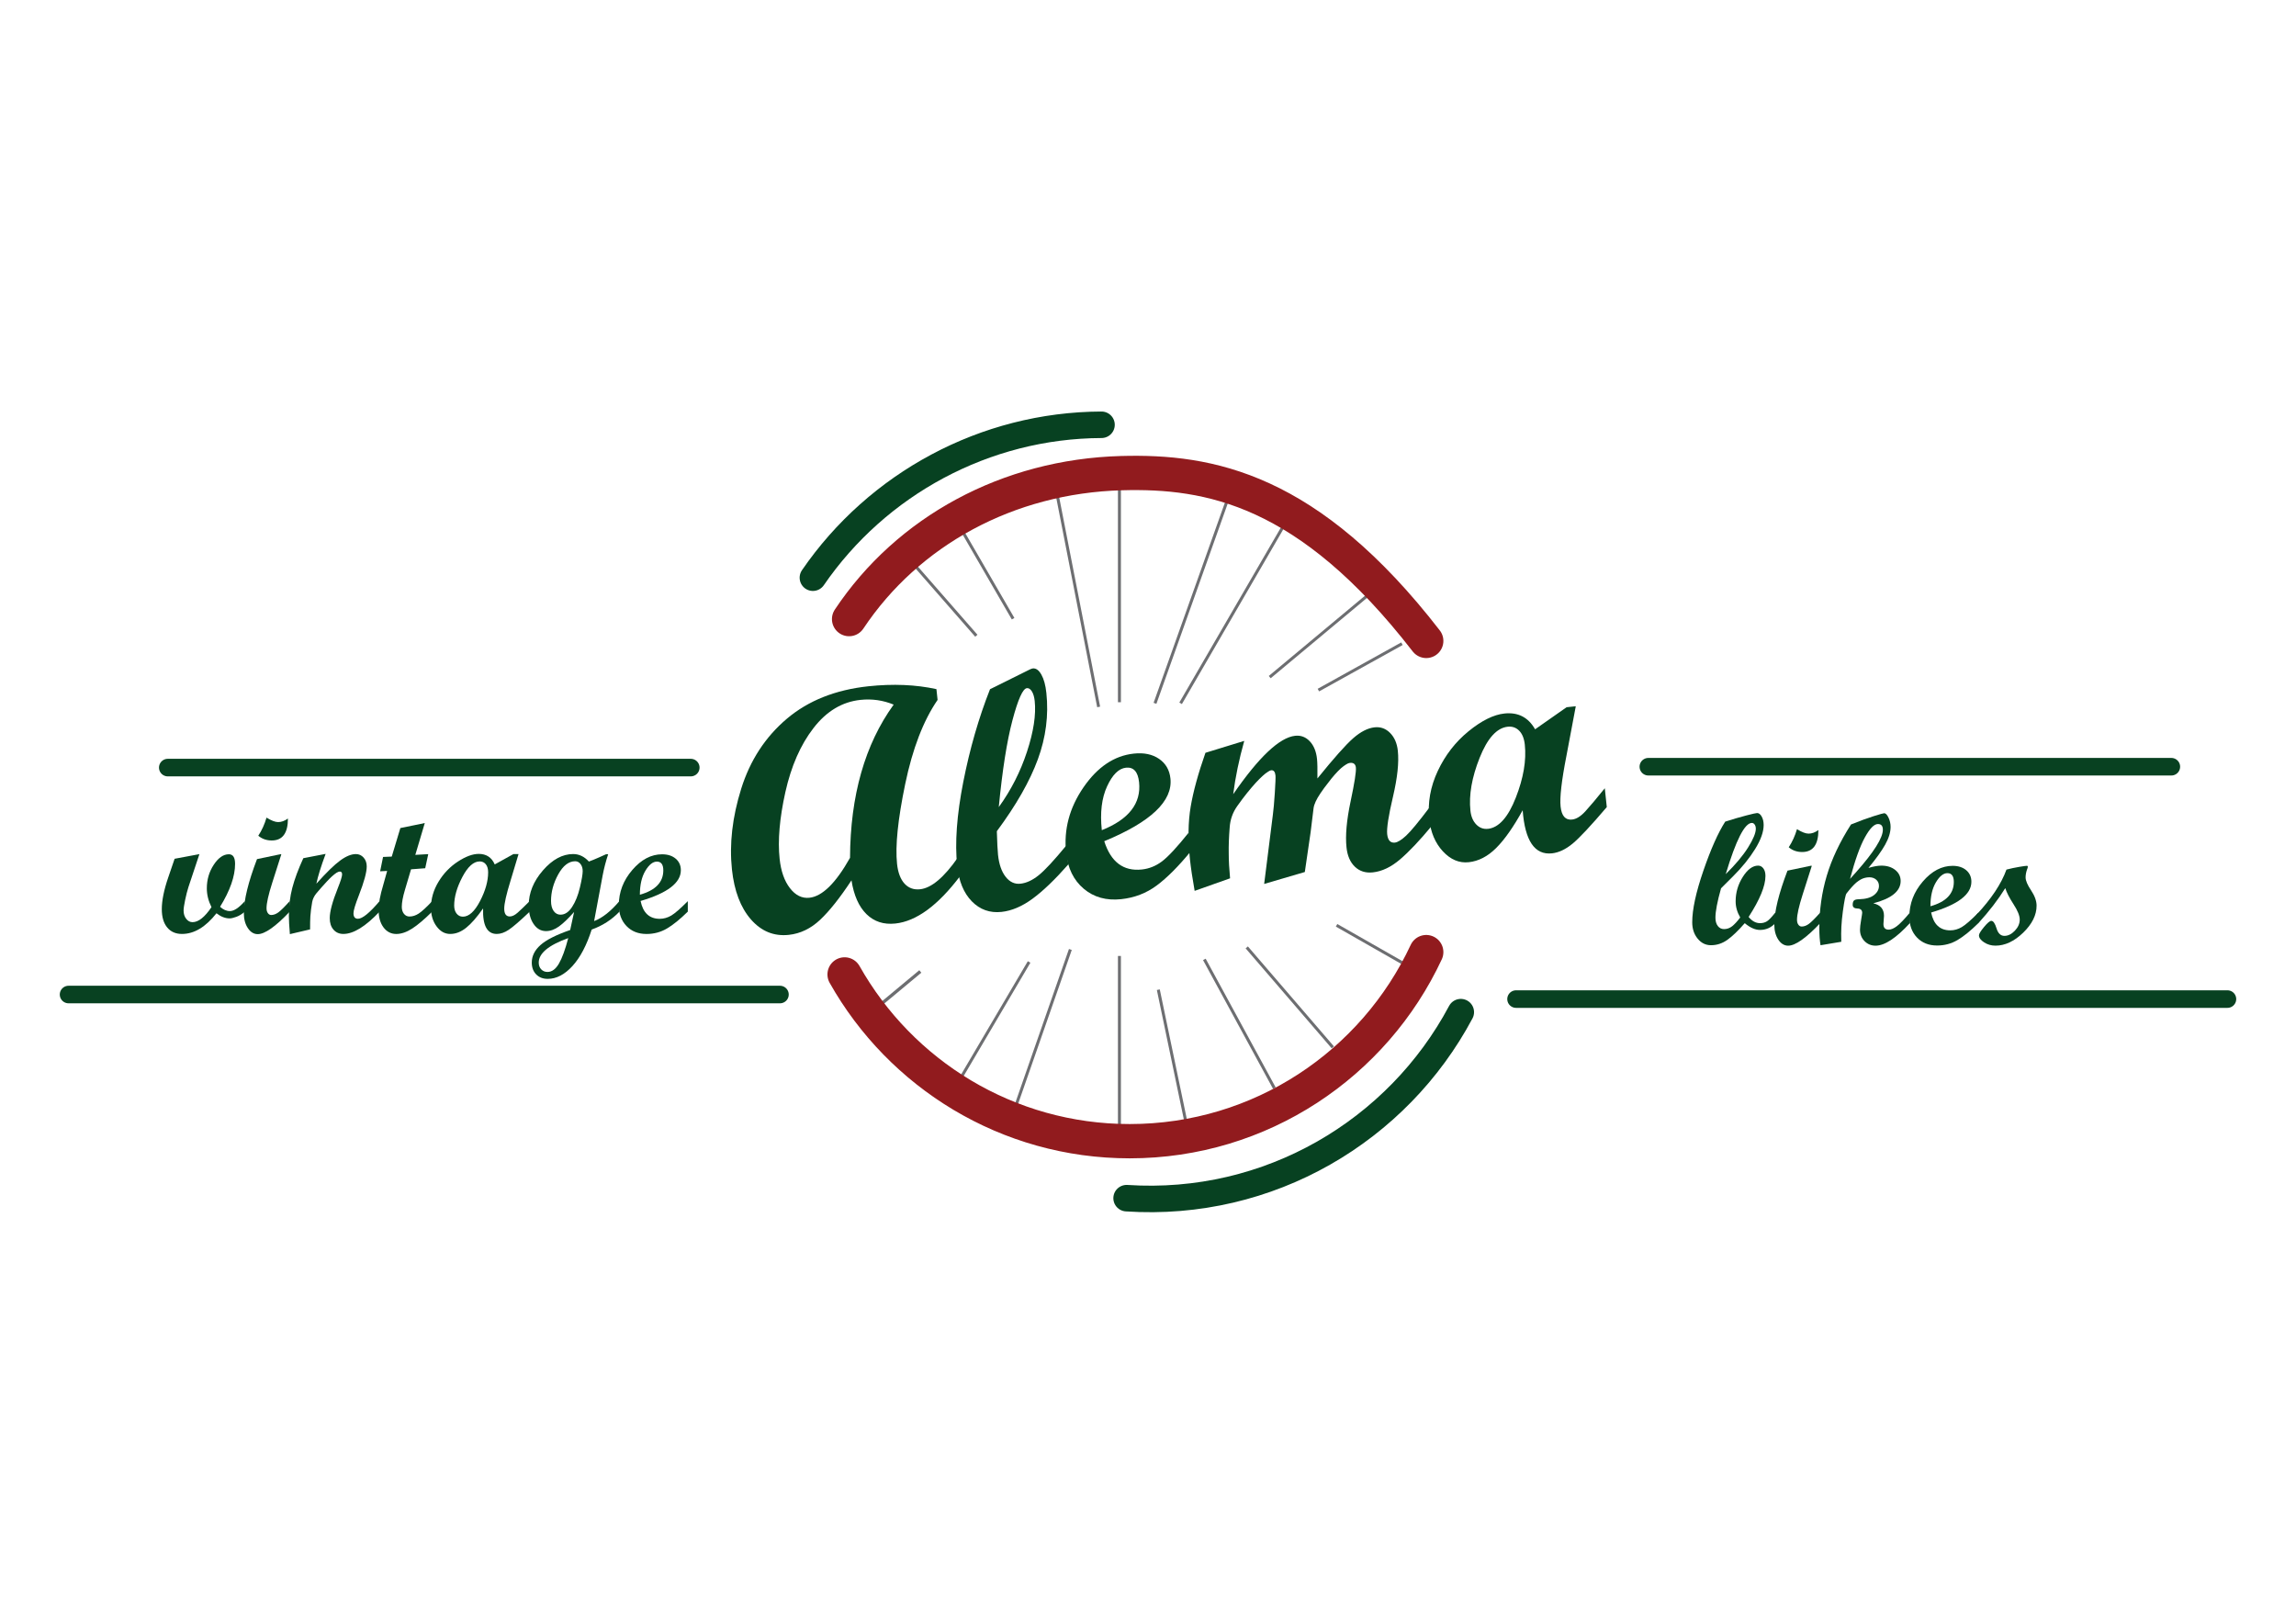 <?xml version="1.0" encoding="UTF-8"?>
<svg id="Layer_1" xmlns="http://www.w3.org/2000/svg" viewBox="0 0 841.89 595.28">
  <defs>
    <style>
      .cls-1 {
        stroke-width: 1.09px;
      }

      .cls-1, .cls-2, .cls-3, .cls-4, .cls-5 {
        stroke-miterlimit: 10;
      }

      .cls-1, .cls-2, .cls-4, .cls-5 {
        fill: none;
      }

      .cls-1, .cls-4 {
        stroke: #6d6e71;
      }

      .cls-2 {
        stroke: #074121;
        stroke-width: 9.72px;
      }

      .cls-2, .cls-3, .cls-5 {
        stroke-linecap: round;
      }

      .cls-3 {
        fill: #084121;
        stroke: #084121;
        stroke-width: 6.44px;
      }

      .cls-4 {
        stroke-width: 1.18px;
      }

      .cls-6 {
        fill: #074121;
      }

      .cls-5 {
        stroke: #911b1e;
        stroke-width: 12.57px;
      }
    </style>
  </defs>
  <line class="cls-1" x1="465.58" y1="248.24" x2="501.68" y2="218.13"/>
  <line class="cls-1" x1="514.06" y1="236" x2="483.42" y2="253"/>
  <line class="cls-1" x1="371.48" y1="226.82" x2="350.98" y2="191.45"/>
  <line class="cls-1" x1="386.95" y1="177.85" x2="402.85" y2="259.17"/>
  <line class="cls-1" x1="410.47" y1="257.45" x2="410.47" y2="175.52"/>
  <line class="cls-1" x1="471.06" y1="192.1" x2="432.9" y2="257.85"/>
  <line class="cls-1" x1="514.06" y1="352.9" x2="490.09" y2="339.23"/>
  <line class="cls-1" x1="488.72" y1="383.99" x2="457.16" y2="347.33"/>
  <line class="cls-1" x1="423.51" y1="257.85" x2="450.39" y2="182.39"/>
  <line class="cls-1" x1="467.29" y1="398.94" x2="441.61" y2="351.73"/>
  <line class="cls-1" x1="424.73" y1="362.84" x2="434.75" y2="410.89"/>
  <line class="cls-1" x1="410.47" y1="413.37" x2="410.47" y2="350.47"/>
  <line class="cls-1" x1="371.94" y1="406.99" x2="392.48" y2="348.09"/>
  <line class="cls-4" x1="322.82" y1="368.33" x2="337.46" y2="356.15"/>
  <line class="cls-1" x1="377.35" y1="352.67" x2="350.98" y2="397.44"/>
  <line class="cls-1" x1="332.87" y1="204.33" x2="358" y2="233.07"/>
  <path class="cls-2" d="M535.64,371.07c-23.14,43.45-70.23,71.66-122.54,68.2"/>
  <path class="cls-2" d="M298.07,211.79c23.61-34.37,63.05-55.9,105.83-56.06"/>
  <path class="cls-5" d="M522.97,349.06c-19.08,40.94-60.59,69.32-108.74,69.32-44.87,0-83.98-24.65-104.54-61.14"/>
  <path class="cls-5" d="M311.34,226.97c21.49-32.26,58.21-52.36,99.86-53.51,32.24-.89,68.58,5.73,111.77,61.51"/>
  <g>
    <path class="cls-6" d="M352.06,321.18c-8.16,10.79-16.08,16.59-23.77,17.4-4.24.45-7.76-.69-10.56-3.43-2.8-2.74-4.64-6.87-5.51-12.41-4.22,6.4-8.04,11.22-11.48,14.46-3.44,3.24-7.28,5.09-11.52,5.54-5.44.58-10.06-1.31-13.87-5.66-3.8-4.35-6.12-10.45-6.96-18.29-1-9.36.14-19.25,3.4-29.65s8.83-18.94,16.7-25.61,17.85-10.64,29.94-11.93c9.04-.96,17.36-.61,24.94,1.05l.42,3.96c-5.22,7.6-9.18,17.87-11.87,30.83-2.69,12.95-3.69,22.71-2.99,29.28.34,3.2,1.26,5.61,2.74,7.24,1.49,1.62,3.39,2.31,5.71,2.06,4.16-.44,8.8-4.36,13.93-11.74l.73,6.9ZM327.7,258.33c-3.89-1.61-7.96-2.19-12.21-1.74-6.68.71-12.41,4.14-17.18,10.3-4.77,6.15-8.21,14-10.34,23.53-2.12,9.54-2.82,17.68-2.1,24.45.48,4.52,1.74,8.1,3.78,10.74s4.42,3.81,7.14,3.52c4.72-.5,9.69-5.38,14.89-14.64.12-22.84,5.45-41.56,16-56.16Z"/>
    <path class="cls-6" d="M391.73,316.9c-4.91,5.58-9.29,9.78-13.14,12.6-3.85,2.82-7.63,4.42-11.36,4.82-4.28.46-7.91-.84-10.89-3.88-2.97-3.04-4.76-7.37-5.36-12.97-.89-8.4-.15-18.68,2.24-30.84,2.39-12.15,5.66-23.47,9.8-33.95l14.65-7.27c.46-.21.81-.33,1.05-.35,1.16-.12,2.2.63,3.12,2.25.92,1.62,1.54,3.87,1.84,6.75.87,8.16-.17,16.27-3.12,24.31-2.95,8.04-7.96,16.83-15.04,26.37.12,4.2.27,7.08.43,8.64.37,3.48,1.3,6.17,2.8,8.08,1.5,1.91,3.31,2.75,5.43,2.52,2.16-.23,4.38-1.25,6.66-3.08,2.27-1.82,5.65-5.46,10.13-10.91l.74,6.9ZM366.24,295.88c4.48-6.19,7.93-12.96,10.34-20.31,2.41-7.35,3.36-13.55,2.82-18.6-.16-1.48-.51-2.65-1.04-3.51-.54-.85-1.15-1.25-1.83-1.17-1.48.16-3.24,4.07-5.28,11.75-2.04,7.67-3.71,18.29-5.02,31.84Z"/>
    <path class="cls-6" d="M436.63,312.12c-4.55,5.54-8.72,9.72-12.51,12.53s-8.12,4.48-13.01,5c-5.44.58-10.02-.69-13.73-3.82-3.71-3.13-5.87-7.53-6.47-13.21-.9-8.48,1.22-16.47,6.37-23.96s11.31-11.62,18.47-12.38c3.72-.4,6.8.25,9.25,1.93,2.45,1.68,3.84,4.08,4.17,7.21.88,8.28-7.21,15.94-24.27,22.98,2.43,7.63,7.03,11.09,13.79,10.37,2.64-.28,5.09-1.26,7.34-2.94,2.25-1.68,5.54-5.21,9.86-10.61l.73,6.9ZM404,304.36c9.94-3.97,14.49-9.84,13.67-17.6-.41-3.84-2.02-5.61-4.81-5.31-2.64.28-4.95,2.56-6.92,6.84-1.97,4.28-2.62,9.64-1.93,16.08Z"/>
    <path class="cls-6" d="M525.06,302.71c-4.48,5.42-8.38,9.53-11.68,12.35-3.3,2.82-6.63,4.41-10,4.77-2.64.28-4.83-.41-6.56-2.06-1.74-1.66-2.77-4.03-3.09-7.11-.46-4.32.04-9.92,1.49-16.79,1.46-6.87,2.1-11.03,1.95-12.47-.14-1.28-.87-1.85-2.19-1.71-.4.04-.87.23-1.39.57-.57.34-1.21.82-1.91,1.42-.7.64-1.45,1.41-2.24,2.3-.79.89-1.62,1.91-2.47,3.06-.93,1.15-1.85,2.4-2.76,3.75-1.54,2.27-2.39,4.12-2.56,5.55l-1.08,8.8-2.12,14.56-14.91,4.37,3.19-25.35c.25-1.85.49-4.54.72-8.09.23-3.54.31-5.66.24-6.34-.14-1.36-.68-1.99-1.6-1.89-.28.03-.67.21-1.16.55-.57.34-1.21.84-1.91,1.48-.81.73-1.67,1.59-2.58,2.58-.98,1.08-2.02,2.3-3.13,3.67-1.18,1.46-2.38,3.07-3.62,4.82-1.69,2.37-2.62,5.02-2.8,7.95-.28,3.51-.39,6.64-.34,9.38,0,2.75.17,5.81.49,9.18l-12.99,4.6c-.81-4.57-1.38-8.39-1.71-11.47-.78-7.32-.7-13.78.25-19.36.94-5.58,2.75-12.18,5.42-19.79l14.23-4.37c-1.91,6.8-3.26,13.32-4.05,19.55,9.43-13.67,17.01-20.81,22.73-21.42,2.08-.22,3.86.45,5.34,2.01,1.48,1.56,2.37,3.72,2.66,6.49.14,1.28.19,3.66.15,7.15,6.05-7.48,10.43-12.41,13.16-14.79,2.72-2.37,5.32-3.69,7.81-3.96,2.2-.23,4.1.45,5.69,2.07,1.59,1.61,2.53,3.78,2.82,6.5.46,4.29-.14,9.91-1.78,16.89-1.64,6.97-2.34,11.54-2.12,13.7.24,2.24,1.18,3.27,2.81,3.1,1.04-.11,2.41-.96,4.12-2.53,1.71-1.58,4.62-5.1,8.73-10.55l.74,6.9Z"/>
    <path class="cls-6" d="M589.17,295.89c-5.76,6.76-9.91,11.21-12.48,13.35-2.56,2.13-5.11,3.34-7.63,3.61-6.32.67-9.9-4.59-10.73-15.8-3.39,6.15-6.63,10.76-9.73,13.85-3.09,3.08-6.44,4.81-10.04,5.2-3.52.38-6.69-.96-9.5-4-2.81-3.04-4.47-6.96-4.98-11.76-.64-6,.4-11.9,3.12-17.7,2.72-5.79,6.49-10.65,11.29-14.56,4.81-3.91,9.19-6.08,13.15-6.5,5-.53,8.75,1.4,11.24,5.79l11.55-8.09,3.37-.36-3.42,18.15c-1.79,9.13-2.5,15.34-2.15,18.62.37,3.44,1.77,5.03,4.21,4.77,1.56-.17,3.19-1.18,4.89-3.04,1.7-1.86,4.07-4.67,7.11-8.44l.73,6.9ZM545.58,303.87c4-.43,7.41-4.24,10.23-11.44,2.82-7.2,3.92-13.68,3.3-19.45-.24-2.24-.93-3.94-2.06-5.09-1.13-1.15-2.54-1.64-4.22-1.46-4,.43-7.43,4.23-10.29,11.41-2.86,7.19-3.98,13.64-3.37,19.36.23,2.16.95,3.85,2.15,5.08s2.62,1.75,4.27,1.58Z"/>
  </g>
  <g>
    <path class="cls-6" d="M89.78,334.22c-1.03.89-2.07,1.53-3.12,1.91-1.05.38-1.87.57-2.45.57-1.63,0-3.24-.63-4.83-1.88-3.98,5.05-8.19,7.58-12.64,7.58-2.33,0-4.14-.8-5.45-2.4-1.31-1.6-1.96-3.83-1.96-6.69,0-3.15.78-7.02,2.35-11.6l2.35-6.87,9.09-1.7-4.03,12.1c-.42,1.32-.82,2.88-1.2,4.69-.38,1.81-.57,3.11-.57,3.89,0,1.21.32,2.22.96,3.04s1.41,1.22,2.33,1.22c2.14,0,4.46-1.83,6.94-5.5-1.14-2.28-1.71-4.57-1.71-6.88,0-3.2.84-6.08,2.53-8.65,1.69-2.57,3.54-3.86,5.55-3.86,1.52,0,2.28,1.17,2.28,3.52,0,4.54-1.83,9.78-5.5,15.73,1.14,1.05,2.34,1.58,3.59,1.58,1.52,0,3.35-1.22,5.5-3.66v3.86Z"/>
    <path class="cls-6" d="M106.25,334.22c-5.23,5.5-9.14,8.25-11.74,8.25-1.43,0-2.64-.73-3.62-2.2-.98-1.46-1.48-3.3-1.48-5.52,0-4.76,1.61-11.36,4.83-19.79l8.52-1.78h.4l-3.35,10.5c-1.39,4.34-2.08,7.43-2.08,9.29,0,.74.16,1.34.49,1.79.32.46.73.69,1.22.69.87,0,1.75-.32,2.63-.96.88-.64,2.28-2.02,4.18-4.14v3.86ZM105.58,300.08c0,5.37-1.98,8.05-5.94,8.05-1.92,0-3.57-.58-4.93-1.74,1.3-1.97,2.3-4.18,3.02-6.64,1.77,1.1,3.19,1.64,4.26,1.64,1.21,0,2.4-.44,3.59-1.31Z"/>
    <path class="cls-6" d="M139.18,334.22c-5.16,5.46-9.59,8.18-13.28,8.18-1.5,0-2.71-.53-3.62-1.58-.92-1.05-1.37-2.46-1.37-4.23,0-2.39.98-6.05,2.95-10.97,1.05-2.64,1.58-4.31,1.58-5.03s-.28-1.07-.84-1.07c-.31,0-.73.16-1.24.47-.47.31-1.02.75-1.64,1.31-.56.51-1.19,1.14-1.88,1.88-.6.63-1.25,1.34-1.95,2.15l-1.88,2.18c-.83,1.01-1.34,2.07-1.54,3.19-.34,1.9-.56,3.64-.67,5.23-.07,1.19-.1,2.78-.1,4.8l-7.41,1.74c-.25-3.02-.37-5.27-.37-6.74,0-3.6.42-7.01,1.26-10.23s2.19-6.84,4.04-10.87l8.18-1.58c-1.72,4.63-2.85,8.27-3.39,10.93,3.66-4.09,6.57-6.93,8.73-8.5,2.15-1.58,4.07-2.36,5.74-2.36,1.14,0,2.09.43,2.85,1.29.76.86,1.14,1.94,1.14,3.23,0,2.14-.96,5.67-2.88,10.59-1.32,3.38-1.98,5.57-1.98,6.58,0,1.35.55,2.02,1.65,2.02,1.63,0,4.28-2.16,7.93-6.47v3.86Z"/>
    <path class="cls-6" d="M158.47,334.22c-2.82,2.79-5.25,4.86-7.31,6.19-2.06,1.33-4.01,2-5.87,2s-3.48-.81-4.68-2.43c-1.2-1.62-1.79-3.75-1.79-6.39,0-2.33.57-5.39,1.72-9.21l1.42-5.08-2.57.13,1.07-5.26,3.19-.13,3.15-10.46,8.96-1.84-3.47,11.67,4.74-.27-1.11,5.17-5.2.4-2.23,7.51c-.78,2.61-1.16,4.69-1.16,6.23,0,1.05.26,1.91.79,2.57.53.66,1.2.99,2.03.99,1.14,0,2.27-.36,3.39-1.09s2.77-2.24,4.94-4.54v3.86Z"/>
    <path class="cls-6" d="M194.25,334.22c-3.58,3.4-6.14,5.61-7.68,6.64s-3.02,1.54-4.43,1.54c-3.53,0-5.2-3.12-5-9.36-2.24,3.2-4.3,5.56-6.19,7.08-1.89,1.52-3.84,2.28-5.85,2.28s-3.64-.92-5.01-2.77c-1.38-1.84-2.06-4.11-2.06-6.79,0-3.35.92-6.55,2.77-9.59,1.84-3.04,4.21-5.5,7.09-7.38s5.43-2.82,7.65-2.82c2.79,0,4.75,1.29,5.87,3.86l6.85-3.79h1.88l-2.96,9.83c-1.52,4.94-2.29,8.33-2.29,10.16,0,1.92.68,2.88,2.04,2.88.87,0,1.83-.46,2.88-1.39,1.05-.93,2.53-2.34,4.42-4.24v3.86ZM169.7,336.07c2.24,0,4.34-1.91,6.32-5.72,1.98-3.81,2.97-7.33,2.97-10.55,0-1.25-.28-2.23-.84-2.93s-1.31-1.06-2.25-1.06c-2.24,0-4.36,1.9-6.36,5.7-2,3.8-3,7.3-3,10.5,0,1.21.3,2.19.89,2.93s1.35,1.12,2.26,1.12Z"/>
    <path class="cls-6" d="M227.15,334.22c-2.84,2.97-6.23,5.16-10.19,6.57-1.86,5.79-4.21,10.25-7.06,13.38-2.85,3.13-5.88,4.7-9.07,4.7-1.74,0-3.15-.55-4.23-1.64-1.07-1.1-1.61-2.54-1.61-4.33,0-2.39,1.07-4.54,3.2-6.44,2.13-1.9,5.76-3.73,10.88-5.5l1.44-6.61c-2.15,2.42-4,4.19-5.57,5.32-1.57,1.13-3.14,1.69-4.73,1.69-1.86,0-3.38-.87-4.56-2.62-1.19-1.74-1.78-4.01-1.78-6.81,0-4.56,1.74-8.84,5.21-12.83,3.47-3.99,7.17-5.99,11.08-5.99,2.17,0,4.09.92,5.77,2.75,1.01-.36,2.31-.89,3.92-1.61l2.38-1.07h.77c-.87,2.64-1.54,5.21-2.01,7.71l-3.14,16.8c3.02-1.14,6.11-3.59,9.29-7.34v3.86ZM208.37,343.92c-7.22,2.59-10.83,5.59-10.83,8.99,0,1.01.3,1.83.9,2.46.61.64,1.38.96,2.31.96,1.61,0,3.01-1.02,4.19-3.05,1.18-2.03,2.32-5.15,3.42-9.36ZM205.55,335.33c1.59,0,2.99-.94,4.22-2.82s2.19-4.26,2.87-7.14c.68-2.88,1.02-4.88,1.02-6,0-1.05-.26-1.92-.79-2.6-.53-.68-1.18-1.02-1.96-1.02-2.37,0-4.44,1.6-6.21,4.8s-2.65,6.45-2.65,9.76c0,1.54.32,2.77.96,3.67s1.48,1.36,2.53,1.36Z"/>
    <path class="cls-6" d="M252.2,334.22c-2.84,2.79-5.39,4.86-7.65,6.19-2.26,1.33-4.75,2-7.48,2-3.04,0-5.5-.97-7.36-2.92-1.87-1.95-2.8-4.5-2.8-7.68,0-4.74,1.64-9.03,4.93-12.86,3.29-3.83,6.93-5.75,10.93-5.75,2.08,0,3.74.54,5,1.61s1.88,2.48,1.88,4.23c0,4.63-4.92,8.38-14.76,11.27.89,4.36,3.23,6.54,7.01,6.54,1.48,0,2.88-.4,4.23-1.19,1.34-.79,3.36-2.55,6.07-5.28v3.86ZM234.63,328.02c5.72-1.61,8.59-4.58,8.59-8.92,0-2.15-.78-3.22-2.35-3.22-1.48,0-2.88,1.12-4.23,3.37-1.34,2.25-2.01,5.17-2.01,8.77Z"/>
  </g>
  <line class="cls-3" x1="25.14" y1="364.61" x2="285.99" y2="364.61"/>
  <line class="cls-3" x1="61.52" y1="281.41" x2="253.29" y2="281.41"/>
  <g>
    <path class="cls-6" d="M650.96,338.45c-1.54,1.65-3.42,2.48-5.63,2.48-1.74,0-3.6-.83-5.57-2.48-2.39,2.75-4.51,4.78-6.36,6.1-1.85,1.32-3.85,1.98-6.02,1.98-1.95,0-3.58-.8-4.9-2.42-1.32-1.61-1.98-3.61-1.98-6,0-4.67,1.36-10.97,4.09-18.9,2.73-7.93,5.4-13.92,8.01-17.99,2.95-.94,5.55-1.7,7.8-2.28,2.25-.58,3.54-.87,3.88-.87.65,0,1.21.43,1.69,1.29.48.86.72,1.89.72,3.1,0,2.5-1.04,5.44-3.12,8.8-2.08,3.36-4.78,6.7-8.1,10.01l-4.4,4.39c-1.38,4.88-2.06,8.47-2.06,10.77,0,1.28.29,2.29.87,3.05s1.34,1.14,2.28,1.14c1.1,0,2.09-.35,2.97-1.04.88-.69,1.88-1.77,2.97-3.22-1.12-1.92-1.68-3.89-1.68-5.9,0-3.24.88-6.24,2.63-8.99,1.75-2.75,3.63-4.12,5.62-4.12.78,0,1.42.35,1.93,1.04s.75,1.61.75,2.75c0,3.67-2.06,8.67-6.17,15.02,1.23,1.52,2.63,2.28,4.19,2.28.98,0,1.83-.23,2.55-.69s1.72-1.51,3.02-3.17v3.86ZM632.78,320.48c3.61-3.55,6.36-6.83,8.23-9.83,1.87-3,2.81-5.27,2.81-6.81,0-.62-.14-1.14-.42-1.54-.28-.4-.62-.6-1.03-.6-2.62,0-5.82,6.26-9.59,18.79Z"/>
    <path class="cls-6" d="M667.43,338.45c-5.23,5.5-9.14,8.25-11.74,8.25-1.43,0-2.64-.73-3.62-2.2s-1.47-3.3-1.47-5.52c0-4.76,1.61-11.36,4.83-19.79l8.52-1.78h.4l-3.35,10.5c-1.39,4.34-2.08,7.43-2.08,9.29,0,.74.16,1.34.49,1.79.32.46.73.69,1.22.69.87,0,1.75-.32,2.63-.96.88-.64,2.27-2.02,4.17-4.14v3.86ZM666.76,304.31c0,5.37-1.98,8.05-5.94,8.05-1.92,0-3.57-.58-4.93-1.74,1.29-1.97,2.3-4.18,3.02-6.64,1.77,1.1,3.19,1.64,4.26,1.64,1.21,0,2.4-.44,3.59-1.31Z"/>
    <path class="cls-6" d="M700.36,338.38c-5.08,5.54-9.29,8.32-12.64,8.32-1.61,0-2.96-.57-4.06-1.69-1.1-1.13-1.64-2.52-1.64-4.17,0-.78.13-1.96.4-3.52.27-1.56.4-2.45.4-2.65,0-1.03-.58-1.56-1.74-1.59s-1.74-.49-1.74-1.36c0-.76.16-1.29.49-1.59s.93-.45,1.83-.45c2.46-.07,4.29-.58,5.5-1.53s1.81-2.07,1.81-3.37c0-.92-.33-1.67-.99-2.26-.66-.59-1.5-.89-2.53-.89-.56,0-1.1.07-1.61.2-.54.13-1.05.33-1.54.6-.51.29-1.05.66-1.61,1.11-.54.47-1.11,1.04-1.71,1.71-.58.65-1.22,1.42-1.91,2.31-.36.47-.8,2.67-1.34,6.61-.27,2.04-.45,3.91-.54,5.63-.09,1.61-.1,3.43-.03,5.47l-7.61,1.27c-.29-1.7-.44-3.78-.44-6.24,0-6.71.9-13.11,2.72-19.22,1.81-6.1,4.77-12.38,8.89-18.81,3.2-1.3,5.96-2.31,8.28-3.04,2.32-.73,3.62-1.09,3.89-1.09.54,0,1.06.54,1.58,1.61.51,1.07.77,2.2.77,3.39,0,1.99-.66,4.16-1.98,6.52-1.32,2.36-3.37,5.2-6.14,8.54,1.9-.56,3.48-.84,4.73-.84,2.08,0,3.78.53,5.1,1.59,1.32,1.06,1.98,2.41,1.98,4.04,0,3.71-3.34,6.44-10.03,8.18,2.62.6,3.92,2.13,3.92,4.59l-.2,3.02c0,1.36.64,2.05,1.91,2.05.89,0,1.91-.44,3.05-1.31,1.14-.87,2.74-2.54,4.79-5v3.86ZM678.36,322.22l2.21-2.45c6.55-7.38,9.83-12.58,9.83-15.59,0-1.39-.6-2.08-1.81-2.08-1.39,0-2.98,1.63-4.78,4.9-1.8,3.26-3.62,8.34-5.45,15.23Z"/>
    <path class="cls-6" d="M725.41,338.45c-2.84,2.79-5.39,4.86-7.65,6.19-2.26,1.33-4.75,2-7.48,2-3.04,0-5.49-.97-7.36-2.92s-2.8-4.5-2.8-7.68c0-4.74,1.64-9.03,4.93-12.86,3.29-3.83,6.93-5.75,10.93-5.75,2.08,0,3.74.54,5,1.61,1.25,1.07,1.88,2.48,1.88,4.23,0,4.63-4.92,8.38-14.76,11.27.89,4.36,3.23,6.54,7.01,6.54,1.47,0,2.88-.4,4.22-1.19,1.34-.79,3.37-2.55,6.07-5.28v3.86ZM707.84,332.25c5.72-1.61,8.58-4.58,8.58-8.92,0-2.15-.78-3.22-2.35-3.22-1.47,0-2.88,1.12-4.22,3.37-1.34,2.25-2.01,5.17-2.01,8.77Z"/>
    <path class="cls-6" d="M735.74,318.8c1.54-.4,3.1-.73,4.66-.99s2.5-.39,2.82-.39c.22,0,.33.09.33.27,0,.33-.09.68-.27,1.04-.36,1.03-.54,2.01-.54,2.95,0,1.16.68,2.75,2.02,4.76,1.34,2.01,2.01,3.88,2.01,5.6,0,3.42-1.64,6.72-4.91,9.89-3.28,3.17-6.67,4.76-10.18,4.76-1.52,0-2.91-.4-4.16-1.21s-1.88-1.67-1.88-2.58c0-.54.62-1.55,1.86-3.05s2.13-2.25,2.67-2.25c.71,0,1.35.92,1.91,2.75.56,1.83,1.52,2.75,2.88,2.75s2.64-.63,3.84-1.89c1.2-1.26,1.79-2.62,1.79-4.08,0-1.41-.76-3.29-2.28-5.63-1.52-2.35-2.53-4.31-3.02-5.9-2.59,4.18-5.88,8.46-9.86,12.84h-.77v-3.02c5.48-5.83,9.17-11.38,11.07-16.63Z"/>
  </g>
  <line class="cls-3" x1="555.9" y1="366.28" x2="816.75" y2="366.28"/>
  <line class="cls-3" x1="604.41" y1="281.09" x2="796.18" y2="281.09"/>
</svg>